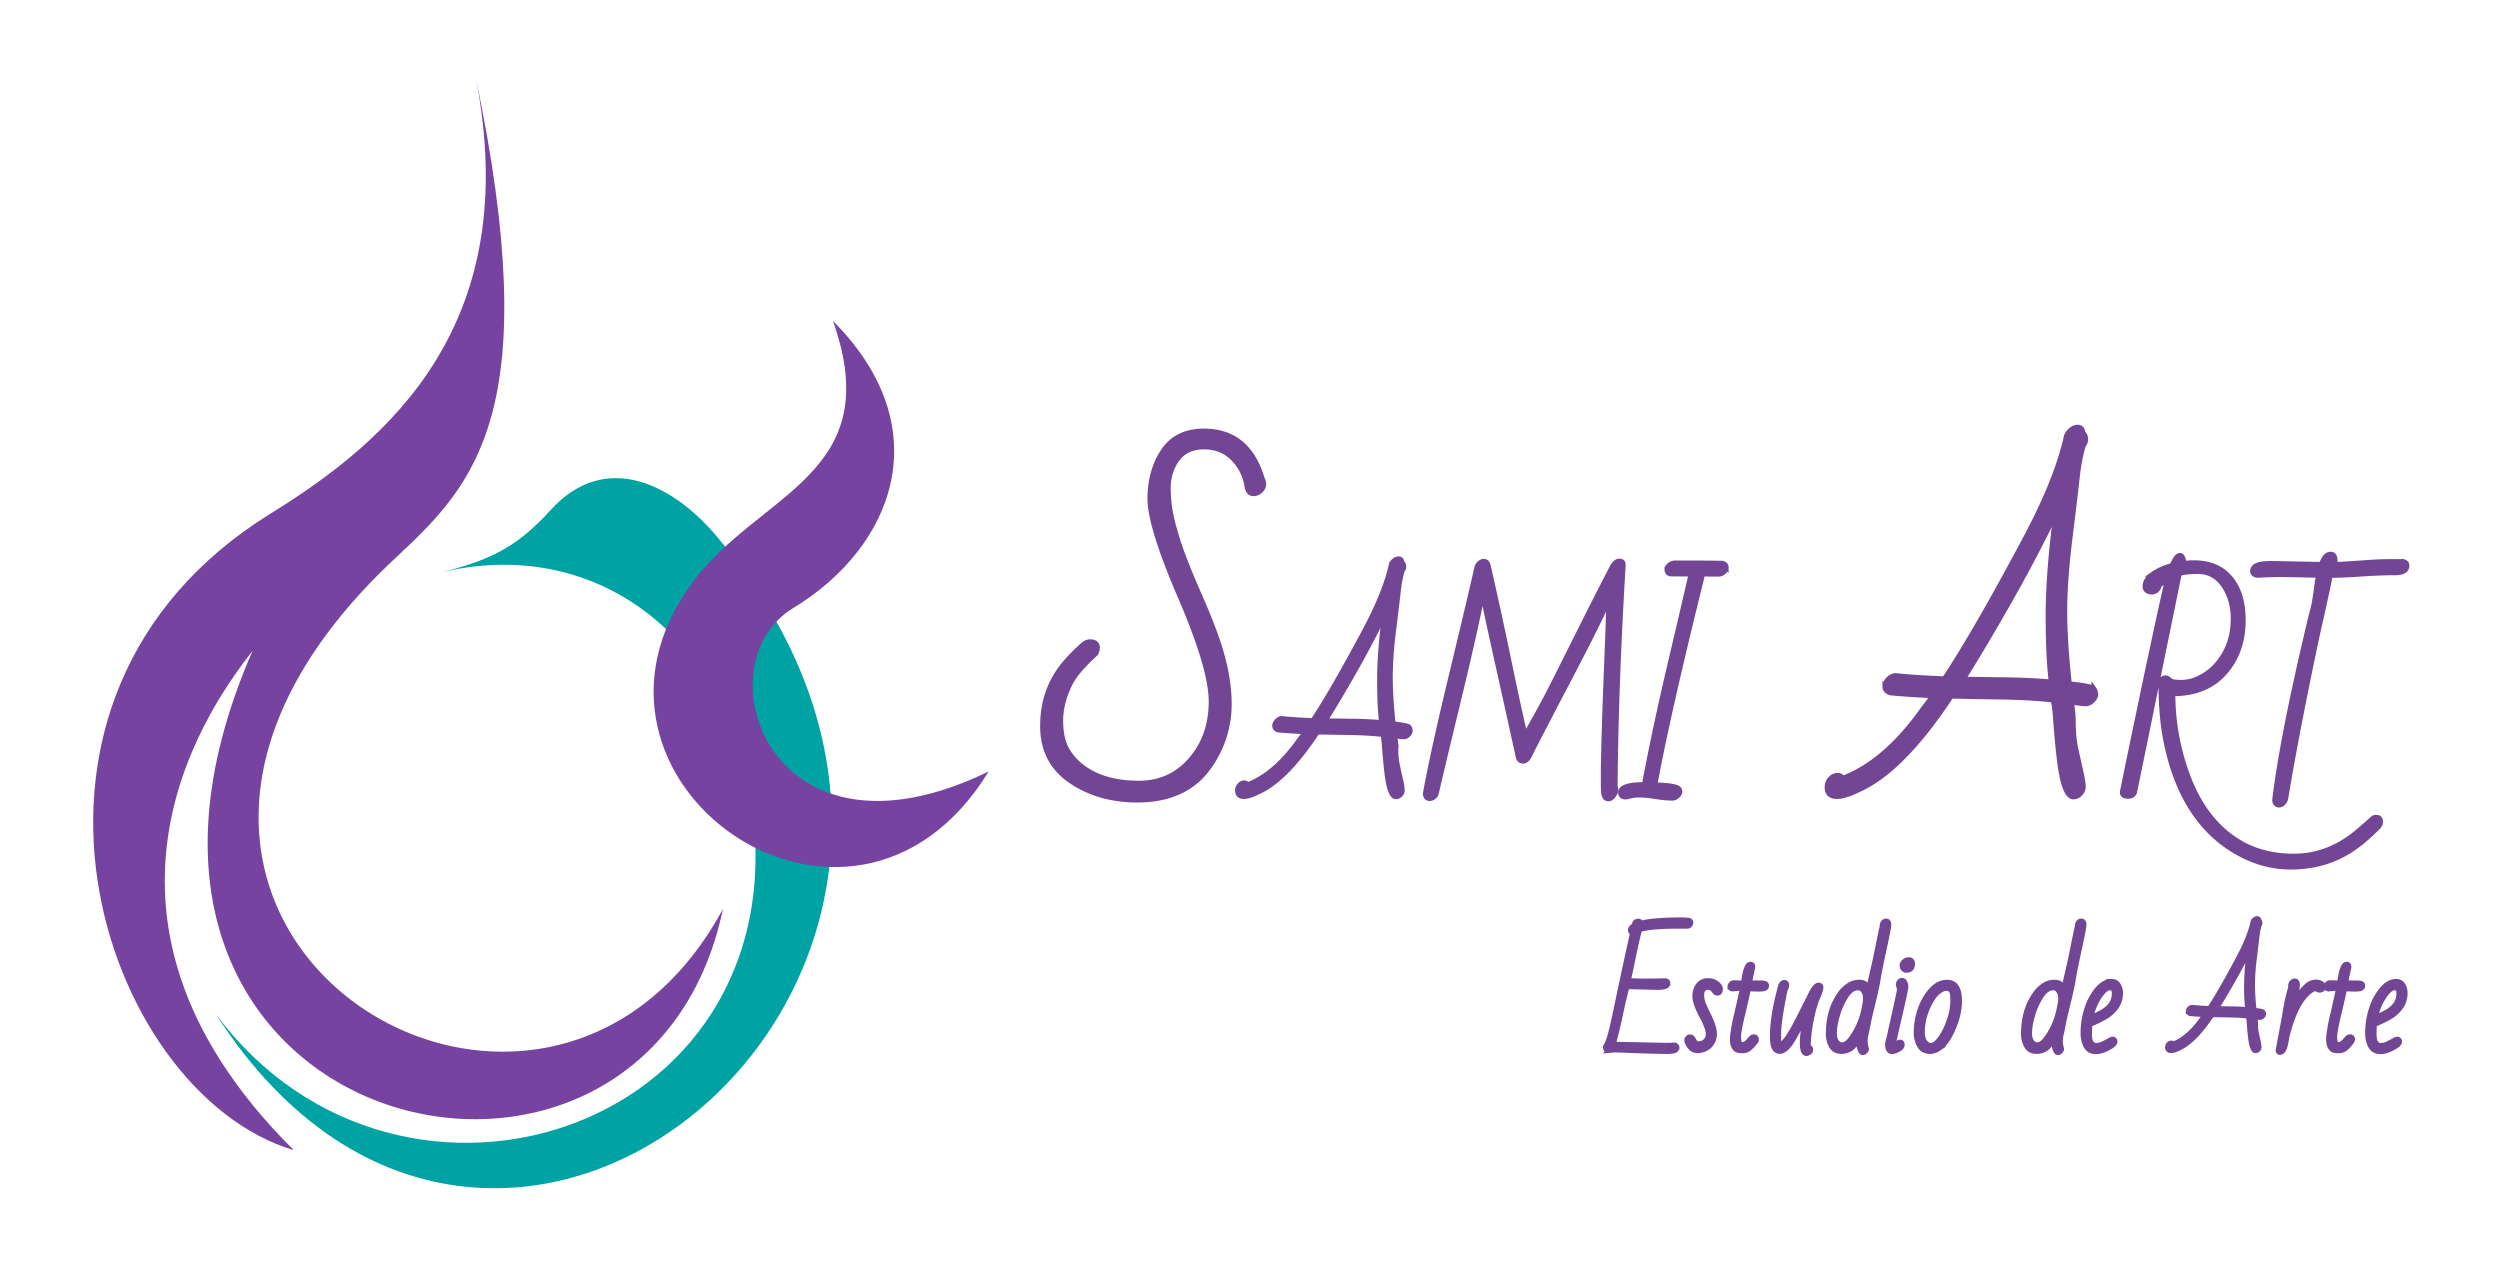 <svg xmlns="http://www.w3.org/2000/svg" viewBox="0 0 2024 1024"><defs><style>.cls-1{fill:#724694;stroke:#724694;stroke-miterlimit:10;stroke-width:4px;}.cls-2{fill:#7743a1;}.cls-3{fill:#00a3a3;}</style></defs><g id="Capa_8" data-name="Capa 8"><path class="cls-1" d="M1328.26,747.46q10.66-2.72,33.24-2.72a36.08,36.08,0,0,1,5.27.32c1.39.21,2.08.75,2.08,1.6a3.3,3.3,0,0,1-1.49,2.88,2,2,0,0,1-1.12.31h-7.35q-23,0-31.42,2.83-2.09,7.35-5,21.62t-4.18,19.49q3.51.44,14.91.43t15.23-.21c1.24.35,1.86.94,1.86,1.75a2.82,2.82,0,0,1-2.15,2.9,23.45,23.45,0,0,1-6.9.72l-24-.58q-1.86,6.6-5.33,22.66t-5.8,23.94l42.13.85q5.43,0,7.51-.21c1.24.35,1.86,1,1.86,1.81a2.9,2.9,0,0,1-2.45,2.93,28.26,28.26,0,0,1-6.52.48q-4.87,0-11.13-.19t-12.09-.4l-10.76-.4c-3.29-.12-6-.18-8.12-.18l-3.68.32a3.07,3.07,0,0,1-2.48-.78,2.19,2.19,0,0,1-.24-2.74,15.71,15.71,0,0,0,1-1.89c.39-.87.84-2,1.33-3.49q1.39-4.1,2.91-10.65t5.75-26.79q4.23-20.24,10.62-49.1c-1.17-.11-1.75-.81-1.75-2.11s1.06-2.51,3.19-3.64c0-2.28,1.08-3.41,3.25-3.41A1.72,1.72,0,0,1,1328.26,747.46Z"/><path class="cls-1" d="M1383,799.38q-5.33,0-5.32,6.18a21,21,0,0,0,1.92,8.47c1.27,2.91,2.36,5.24,3.24,7q5.18,10.28,5.17,15.74a13.78,13.78,0,0,1-3.3,9.29q-3.3,3.84-9.53,4.58h-.7q-6,0-8.73-7.4a1.37,1.37,0,0,1-.11-.48v-.54a2.54,2.54,0,0,1,.69-1.83,2.84,2.84,0,0,1,1.5-.88h.58a2.08,2.08,0,0,1,1.73.85,14.74,14.74,0,0,1,1.25,1.89,13.89,13.89,0,0,0,1.28,1.89,2.93,2.93,0,0,0,2.4.85,7.61,7.61,0,0,0,5.78-2.26,7.13,7.13,0,0,0,2.15-5,16.33,16.33,0,0,0-.79-5.17,67.26,67.26,0,0,0-4.59-10.22q-5.43-10.06-5.43-15.66a14.27,14.27,0,0,1,2.83-9.16,9.58,9.58,0,0,1,8-3.57,10.73,10.73,0,0,1,5.49,1.33c2.88,1.67,4.31,3.54,4.31,5.62s-.87,3.11-2.61,3.11a1.94,1.94,0,0,1-1.57-.72c-.41-.47-.84-1-1.3-1.57A5.49,5.49,0,0,0,1383,799.38Z"/><path class="cls-1" d="M1410.6,800.13a50.53,50.53,0,0,0-7.83.53c-1.45-.14-2.18-.76-2.18-1.86a3.21,3.21,0,0,1,.8-2,3.05,3.05,0,0,1,2.13-1.17l7.88.21c.14-.75.29-1.64.45-2.69s.45-2.57.86-4.58a25.69,25.69,0,0,1,1.7-5.46c.73-1.63,1.68-2.45,2.85-2.45s1.76.66,1.76,2v.69q-1.55,6.61-2.61,12.41h7.83c2.77,0,4.46.22,5.08.64a1.9,1.9,0,0,1,.93,1.6c0,1.24-.76,2.06-2.29,2.45a22.09,22.09,0,0,1-4.71.32q-3.54,0-7.7-.32-1,5.32-4.5,19.92t-3.48,18.83q0,4.23,1,5.56a2.88,2.88,0,0,0,2.35.85,4.3,4.3,0,0,0,2.82-1,15.66,15.66,0,0,0,2.13-2.1q1-1.14,1.89-2.1a2.82,2.82,0,0,1,2-1,1.93,1.93,0,0,1,2.19,2.18c0,.75-.74,2-2.21,3.7a26,26,0,0,1-4.08,4,9,9,0,0,1-5.43,1.39q-3.57,0-4.9-1.23-2.77-2.44-2.77-7.83a39.7,39.7,0,0,1,.64-6.55l1-6.18c.67-3.05,1.28-5.72,1.81-8s1-4.31,1.39-6,.9-4,1.54-6.79S1410.14,802.65,1410.6,800.13Z"/><path class="cls-1" d="M1462.42,852.91c-2.16,0-3.25-2.91-3.25-8.74a64.21,64.21,0,0,1,1.09-11.55q1.1-5.91,2.27-11.56-2,3.51-3.73,7.22c-1.17,2.47-2.2,4.45-3.09,6s-1.6,2.78-2.13,3.81q-6.87,13.1-12.75,13.1t-5.89-11.66q0-15,4.74-33.93l1.65-6.6c.68-2.41,1.81-3.62,3.41-3.62q1.38,0,1.86,1.86a9,9,0,0,1-.85,3.14,12.49,12.49,0,0,0-1,3.2q-4.68,23.64-4.69,32.27l-.1,5.12c0,2.91.48,4.36,1.43,4.36q4.15,0,14.12-19.6c1-2,2.29-4.49,3.78-7.51s2.66-5.31,3.51-6.89,1.62-3.1,2.29-4.56q4.22-9.21,7.25-9.21c1.24,0,1.86.68,1.86,2.05s-.69,3.62-2.08,6.74a66.59,66.59,0,0,0-3.4,9.58,136,136,0,0,0-4.74,28.6v.59a3.57,3.57,0,0,0,.66,2.37c.45.51.77.89,1,1.12a2.26,2.26,0,0,1,.32,1.44,2.52,2.52,0,0,1-1.25,2A4,4,0,0,1,1462.42,852.91Z"/><path class="cls-1" d="M1512.91,800.13l5.22-22.9c.35-1.63,1.22-5.85,2.58-12.65s2.37-11.53,3-14.19l.21-1.33a3.36,3.36,0,0,1,.94-2.38,2.71,2.71,0,0,1,1.94-1c1.56,0,2.34.84,2.34,2.5v.48q0,2.61-3.75,19.87t-4.87,24.28q-1.12,7-4.24,19.66t-3.91,17q-.8,4.43-1.55,7.48a26.09,26.09,0,0,0-.74,6.1,20.49,20.49,0,0,0,1,6.12,3.3,3.3,0,0,1-1.18,2.16,2.93,2.93,0,0,1-1.86.88q-1.38,0-2.4-3.27a19.5,19.5,0,0,1-1-5.49,25.7,25.7,0,0,1,.64-5.19c-1.45,4.4-3.34,7.66-5.64,9.77a13,13,0,0,1-9.08,3.17q-5.62,0-8-4.61a19.65,19.65,0,0,1-2.37-9q0-16.29,6.17-27.58a45.27,45.27,0,0,1,5.09-7.73,28.66,28.66,0,0,1,5.67-4.79,15.17,15.17,0,0,1,8.52-2.29Q1510.68,795.23,1512.91,800.13ZM1509,817.25c.55-2.89.9-4.74,1.06-5.53a22.74,22.74,0,0,0,.24-4,10.08,10.08,0,0,0-1.6-5.35,5,5,0,0,0-4.52-2.61q-5.22,0-9.56,6.58a56.57,56.57,0,0,0-6.93,15.34,54,54,0,0,0-2.58,14.78q0,6,3.41,8.57a4.77,4.77,0,0,0,3,.85q3.78,0,8.1-6.44a59.76,59.76,0,0,0,6.44-12.17A63.53,63.53,0,0,0,1509,817.25Z"/><path class="cls-1" d="M1537.68,801.89v-1.07a19.93,19.93,0,0,0-.8-3.62,3.71,3.71,0,0,1,.9-2.42,2.77,2.77,0,0,1,2.21-1.09,2.5,2.5,0,0,1,2.16,1.65A7.76,7.76,0,0,1,1543,799q0,2-5,23.54t-5,22.71c0,.77.35,1.15,1.06,1.15.46,0,1.12-.45,2-1.36a3.49,3.49,0,0,1,2.19-1.36c1.17,0,1.76.74,1.76,2.21s-1.11,2.76-3.31,3.86a12.72,12.72,0,0,1-4.79,1.65c-2.49,0-3.73-2-3.73-6a8.66,8.66,0,0,1,.51-2.74,38.29,38.29,0,0,0,1.06-4.21q.57-2.69,1.6-7.32t2.13-9.59q1.1-4.95,2.66-12T1537.68,801.89Zm7.5-24.87c2.1,0,3.15,1,3.15,3.14q0,4.58-3.2,5.16a11,11,0,0,1-2,.16,3.06,3.06,0,0,1-2.13-1.06,3.72,3.72,0,0,1-1.06-2.74,4.28,4.28,0,0,1,1.65-3.17A5.2,5.2,0,0,1,1545.18,777Z"/><path class="cls-1" d="M1576.34,795.23q10.07,0,10.07,15.23,0,11.88-6.55,25.51-4.42,9.16-10.66,13.21a11.92,11.92,0,0,1-6.6,2.08q-6,0-8.63-4.8a21.22,21.22,0,0,1-2.61-10.33,56.69,56.69,0,0,1,3.33-19.22,44.4,44.4,0,0,1,9.06-15.5Q1569.47,795.23,1576.34,795.23Zm-14.27,17.63a50,50,0,0,0-5.75,22.47q0,7.62,4.2,10.23a5.46,5.46,0,0,0,2.93.8q3.4,0,7.62-5.91a55.08,55.08,0,0,0,7.08-14.57A48.34,48.34,0,0,0,1581,811q0-6.19-.72-7.85a5.21,5.21,0,0,0-1.65-2.29,5.6,5.6,0,0,0-3.09-.64,8.69,8.69,0,0,0-4.71,1.7Q1565.9,805.14,1562.07,812.86Z"/><path class="cls-1" d="M1670.93,800.13l5.22-22.9q.52-2.44,2.58-12.65t3-14.19l.21-1.33a3.35,3.35,0,0,1,.93-2.38,2.71,2.71,0,0,1,1.95-1c1.56,0,2.34.84,2.34,2.5v.48q0,2.61-3.75,19.87t-4.88,24.28q-1.11,7-4.23,19.66t-3.92,17q-.8,4.43-1.54,7.48a25.59,25.59,0,0,0-.75,6.1,20.49,20.49,0,0,0,1,6.12,3.25,3.25,0,0,1-1.17,2.16,3,3,0,0,1-1.86.88q-1.4,0-2.4-3.27a19.5,19.5,0,0,1-1-5.49,25,25,0,0,1,.64-5.19q-2.19,6.6-5.65,9.77a12.93,12.93,0,0,1-9.08,3.17q-5.61,0-8-4.61a19.65,19.65,0,0,1-2.37-9q0-16.29,6.18-27.58a44.68,44.68,0,0,1,5.09-7.73,28.66,28.66,0,0,1,5.67-4.79,15.17,15.17,0,0,1,8.52-2.29Q1668.69,795.23,1670.93,800.13ZM1667,817.25c.55-2.89.91-4.74,1.07-5.53a22.74,22.74,0,0,0,.24-4,10.17,10.17,0,0,0-1.6-5.35,5,5,0,0,0-4.53-2.61q-5.22,0-9.56,6.58a56.87,56.87,0,0,0-6.92,15.34,54,54,0,0,0-2.58,14.78q0,6,3.4,8.57a4.8,4.8,0,0,0,3,.85q3.78,0,8.09-6.44a59.35,59.35,0,0,0,6.45-12.17A63.39,63.39,0,0,0,1667,817.25Z"/><path class="cls-1" d="M1710.39,841.35c1.24,0,1.87.66,1.87,2q0,2.29-5.6,5.17t-9.32,2.87a10.26,10.26,0,0,1-5.59-1.22,9.16,9.16,0,0,1-3-3.41,21.39,21.39,0,0,1-2.3-10.28,62.18,62.18,0,0,1,3.2-20.08,46.82,46.82,0,0,1,8.52-15.63q5.33-6.19,11.51-6.2a6,6,0,0,1,5.19,2.74,11.13,11.13,0,0,1,1.89,6.47,19.13,19.13,0,0,1-3.65,11.83,29.83,29.83,0,0,1-9,7.93,94.93,94.93,0,0,1-12.25,5.86l-.22,7.83q0,9.16,5.54,9.16a13.45,13.45,0,0,0,6.26-1.73c2.18-1.16,3.76-2,4.71-2.51A5.35,5.35,0,0,1,1710.39,841.35Zm1.33-37.39c0-2.83-1.19-4.26-3.57-4.26q-3.2,0-7.51,5.76a48.38,48.38,0,0,0-7.13,15.17,19.43,19.43,0,0,0-.8,3.47q2.13-1.17,4.37-2.24t4.36-2.24a23.12,23.12,0,0,0,7.59-6.36A15.21,15.21,0,0,0,1711.72,804Z"/><path class="cls-1" d="M1774.67,815.52q4.21.54,14.17,1,9.21-13.9,23.59-41,9-16.95,11.67-29.19a4.11,4.11,0,0,1,1.38-1.86,3.05,3.05,0,0,1,1.87-.75c.92,0,1.43.55,1.54,1.65a2.36,2.36,0,0,1,.77,1.92A2.49,2.49,0,0,1,1829,749a53.24,53.24,0,0,0-1.73,9q-.51,4.71-2.08,17.44a179.25,179.25,0,0,0-1.57,21.41,201.81,201.81,0,0,0,1.33,21.09q6.55.69,7.08,1.44a2.73,2.73,0,0,1,.53,1.65,2.58,2.58,0,0,1-1,1.83,2.75,2.75,0,0,1-2.13.86c-.76-.06-1.43-.13-2-.22l-1.76-.24v.54c0,.21.07.76.19,1.65a28,28,0,0,1,.21,3.67c0,1.57.09,3,.22,4.18a34.16,34.16,0,0,0,.61,3.81q.42,2,1.25,5.67a29.37,29.37,0,0,1,.83,4.88,2.9,2.9,0,0,1-.88,2.07,2.69,2.69,0,0,1-2,.91c-.73,0-1.36-.53-1.89-1.57a16.43,16.43,0,0,1-1.33-4,53.66,53.66,0,0,1-.88-5.49q-.35-3-.62-6t-.45-5.49c-.12-1.68-.26-3-.4-4l-.32-1.49q-7.24-.75-14.64-.86t-14.81-.26q-14.05,21.3-26.52,27-4.15,2.07-6.5,2.07c-1.92,0-2.88-.9-2.88-2.71a3.37,3.37,0,0,1,1-2.4,2.79,2.79,0,0,1,2-1,1.83,1.83,0,0,1,1.62.9l.11-.1q11.4-4.43,21.52-17.9c1-1.42,1.86-2.54,2.5-3.35s1.26-1.67,1.86-2.56q-8.25-.42-12.35-.85c-1-.39-1.49-1-1.49-1.76a3,3,0,0,1,.93-2.13A3.58,3.58,0,0,1,1774.67,815.52Zm45.06,1.87a162.44,162.44,0,0,1-.91-19.36,234.2,234.2,0,0,1,2.29-29.64q-6.43,13.36-14.3,27.08t-12.59,21.12q6.39.1,12.81.18T1819.73,817.39Z"/><path class="cls-1" d="M1844.39,850.09l2.45-13q1.92-10,2.61-14.14t1.57-9.21a147.3,147.3,0,0,1,3.59-14.46,1.33,1.33,0,0,1-.1-.48v-.53a3.89,3.89,0,0,1,2-3.68,2.23,2.23,0,0,1,1.22-.37c1.53,0,2.29,1.1,2.29,3.3a28.18,28.18,0,0,1-1.54,6.9,93.47,93.47,0,0,0-2.4,9.24c.5-.82,1.11-1.85,1.84-3.09s1.88-3.05,3.46-5.43a35.31,35.31,0,0,1,6-6.79,11,11,0,0,1,7.35-3.23,7.62,7.62,0,0,1,5.72,2,2.29,2.29,0,0,1,.75,1.76,2.5,2.5,0,0,1-1,1.91,3,3,0,0,1-2,.85,3.78,3.78,0,0,1-2-.56,4.17,4.17,0,0,0-2.13-.55c-.79,0-2,.64-3.73,1.91q-10.17,7.41-16.78,29.35a81.6,81.6,0,0,0-2.13,8.07c-.25,1.47-.46,2.67-.64,3.59q-1.59,8.58-4.9,8.58C1844.9,852.06,1844.39,851.4,1844.39,850.09Z"/><path class="cls-1" d="M1893.23,800.13a50.53,50.53,0,0,0-7.83.53q-2.19-.21-2.19-1.86a3.21,3.21,0,0,1,.8-2,3.05,3.05,0,0,1,2.13-1.17l7.88.21c.15-.75.3-1.64.46-2.69s.44-2.57.85-4.58a26.89,26.89,0,0,1,1.7-5.46c.73-1.63,1.68-2.45,2.85-2.45s1.76.66,1.76,2v.69q-1.55,6.61-2.61,12.41h7.83c2.77,0,4.46.22,5.09.64a1.9,1.9,0,0,1,.93,1.6c0,1.24-.77,2.06-2.29,2.45a22.13,22.13,0,0,1-4.72.32q-3.54,0-7.69-.32-1,5.32-4.5,19.92t-3.49,18.83q0,4.23,1,5.56a2.84,2.84,0,0,0,2.34.85,4.3,4.3,0,0,0,2.82-1,15.18,15.18,0,0,0,2.14-2.1q.94-1.14,1.89-2.1a2.8,2.8,0,0,1,2.05-1,1.93,1.93,0,0,1,2.18,2.18c0,.75-.74,2-2.21,3.7a25.54,25.54,0,0,1-4.07,4,9,9,0,0,1-5.44,1.39q-3.57,0-4.9-1.23c-1.84-1.63-2.77-4.24-2.77-7.83a40.82,40.82,0,0,1,.64-6.55l1-6.18c.68-3.05,1.28-5.72,1.82-8s1-4.31,1.38-6,.91-4,1.54-6.79S1892.76,802.65,1893.23,800.13Z"/><path class="cls-1" d="M1940.79,841.35c1.24,0,1.86.66,1.86,2q0,2.29-5.59,5.17t-9.32,2.87a10.3,10.3,0,0,1-5.6-1.22,9.16,9.16,0,0,1-3-3.41,21.39,21.39,0,0,1-2.29-10.28,62.17,62.17,0,0,1,3.19-20.08,46.83,46.83,0,0,1,8.53-15.63q5.32-6.19,11.5-6.2a6,6,0,0,1,5.19,2.74,11.13,11.13,0,0,1,1.89,6.47,19.07,19.07,0,0,1-3.65,11.83,29.83,29.83,0,0,1-9,7.93,94.3,94.3,0,0,1-12.25,5.86l-.21,7.83q0,9.16,5.54,9.16a13.48,13.48,0,0,0,6.26-1.73l4.71-2.51A5.31,5.31,0,0,1,1940.79,841.35Zm1.33-37.39c0-2.83-1.19-4.26-3.57-4.26q-3.19,0-7.51,5.76a48.16,48.16,0,0,0-7.14,15.17,19.43,19.43,0,0,0-.8,3.47q2.13-1.17,4.37-2.24t4.37-2.24a23.33,23.33,0,0,0,7.59-6.36A15.27,15.27,0,0,0,1942.12,804Z"/><path class="cls-1" d="M974.73,349q35.64,0,47.12,38.47a8.84,8.84,0,0,1,1.19,4.7,6.93,6.93,0,0,1-2.61,5.14,7.87,7.87,0,0,1-5.29,2.39q-4.62,0-5.52-5.67a40.56,40.56,0,0,0-11.33-22.81q-9.25-9.4-23.56-9.4t-21.63,10q-7.3,10-7.3,23.56a112.34,112.34,0,0,0,3.65,27.89,255.3,255.3,0,0,0,9.17,28.63q5.52,14.31,11.86,28.63t11.85,28.78q12.82,33.56,12.83,60.32a86.6,86.6,0,0,1-14.77,49q-18.93,29.08-59.64,29.08-31.17,0-53.91-15.51T844.1,587.76q0-28.92,17.29-50a141.47,141.47,0,0,1,15.36-15.65,9,9,0,0,1,5.67-2.54q6,0,6,4.92a8.38,8.38,0,0,1-1.35,4.63q-15.21,14-20.13,23.26-8.2,16.11-8.2,31t5.22,23.86a46.26,46.26,0,0,0,13.87,14.91q17,11.92,44.21,11.93t44.07-21.48q14.46-18.33,14.46-44.81t-24.75-84Q931,426.27,931,403.82t10.74-38.62Q952.51,349,974.73,349Z"/><path class="cls-1" d="M1037.45,581.68q7.58,1,25.5,1.72,16.59-25,42.47-73.72,16.2-30.48,21-52.53a7.57,7.57,0,0,1,2.49-3.35,5.49,5.49,0,0,1,3.35-1.35c1.67,0,2.59,1,2.78,3a4.24,4.24,0,0,1,1.39,3.45,4.51,4.51,0,0,1-1.19,3,97.56,97.56,0,0,0-3.12,16.25q-.91,8.47-3.74,31.39a324.92,324.92,0,0,0-2.83,38.54,364.07,364.07,0,0,0,2.4,38q11.79,1.25,12.75,2.59a5,5,0,0,1,1,3,4.71,4.71,0,0,1-1.77,3.31,5,5,0,0,1-3.84,1.53c-1.37-.09-2.57-.22-3.59-.38s-2.08-.3-3.17-.43v1c0,.38.11,1.37.34,3a55.4,55.4,0,0,1,.38,6.61q0,4.23.39,7.53a61.13,61.13,0,0,0,1.1,6.85q.76,3.56,2.25,10.21a52.65,52.65,0,0,1,1.49,8.78,5.18,5.18,0,0,1-1.59,3.73,4.81,4.81,0,0,1-3.54,1.63q-2,0-3.41-2.83a30.7,30.7,0,0,1-2.39-7.23,98.19,98.19,0,0,1-1.58-9.88c-.42-3.64-.79-7.24-1.11-10.78s-.59-6.84-.81-9.88-.47-5.41-.72-7.14l-.58-2.68q-13-1.35-26.36-1.54t-26.65-.47q-25.3,38.34-47.74,48.5-7.47,3.75-11.69,3.74c-3.46,0-5.18-1.63-5.18-4.89a6,6,0,0,1,1.72-4.31,5,5,0,0,1,3.6-1.82,3.28,3.28,0,0,1,2.92,1.63l.2-.19q20.5-8,38.72-32.22,2.79-3.83,4.51-6t3.36-4.61q-14.87-.76-22.25-1.53c-1.79-.7-2.68-1.76-2.68-3.16a5.39,5.39,0,0,1,1.68-3.84A6.42,6.42,0,0,1,1037.45,581.68Zm81.11,3.35q-1.63-12.84-1.63-34.84t4.12-53.35q-11.61,24.06-25.74,48.74t-22.67,38q11.5.18,23,.33T1118.56,585Z"/><path class="cls-1" d="M1305.3,459q2.6-4.7,5.7-4.69c2.08,0,3.12,1,3.12,2.87v.58q-5.85,97.49-6.52,179.26a5.12,5.12,0,0,1-.1,5q-2.3,4.69-5.36,4.69-3.75,0-4-6.61-.09-1.92-.1-12.17t.53-29.15q.53-18.88,1.25-37.91t1.48-38q.76-18.94,1.25-37.44-9.49,21.18-32.93,65.81t-31.49,60.83q-2.2,4.13-5,4.12a3.84,3.84,0,0,1-3.83-2.78q-5-23-15.15-68.54t-13.9-64.14q-6.42,32.59-20.32,89.92t-17.16,71.9q-1.92,3.93-5.46,3.93c-2,0-3.1-1.31-3.36-3.93q6.22-34.21,21.19-96.29t20.61-87.1a6.72,6.72,0,0,1,2.25-3.3,5,5,0,0,1,3.12-1.39c1.85,0,3.06,1.08,3.64,3.26q8.15,35.26,16.44,75.25t13.56,62.41q13.14-22.64,24.35-45t22.1-44.1Q1292.07,484.57,1305.3,459Z"/><path class="cls-1" d="M1353.33,464.63c-2.49,0-3.74-1.22-3.74-3.64a4.68,4.68,0,0,1,1.82-3.31,7,7,0,0,1,4.31-1.87h16.78q10,0,22,.19c2,.7,3,1.73,3,3.07a5.2,5.2,0,0,1-1.53,3.64,7.1,7.1,0,0,1-3.74,2.11H1386q-2.68,0-7.48-.19-28.38,114.07-38.73,170.83,18.12.48,19.75,3.64a3.74,3.74,0,0,1,.48,2,4.89,4.89,0,0,1-1.68,3,6.46,6.46,0,0,1-4,2.07,75.36,75.36,0,0,1-11.17-.87c-3.86-.57-6.85-1-9-1.24a64,64,0,0,0-7.67-.39,32.1,32.1,0,0,0-9.49,1.54h-1a4,4,0,0,1-3-1,3.32,3.32,0,0,1-1-2.35q0-6.61,18.5-6.61h.77q8.14-43.72,20.61-96.73t17.25-73.91q-1.44.09-2.4.09h-5.17Z"/><path class="cls-1" d="M1534.55,546.9q11.79,1.5,39.67,2.69,25.8-38.93,66.06-114.68,25.2-47.42,32.66-81.72a11.84,11.84,0,0,1,3.88-5.22,8.59,8.59,0,0,1,5.22-2.09c2.58,0,4,1.55,4.32,4.63a6.66,6.66,0,0,1,2.16,5.37,7,7,0,0,1-1.86,4.62,151.88,151.88,0,0,0-4.85,25.27q-1.41,13.2-5.81,48.84t-4.4,59.95q0,24.3,3.73,59.05,18.33,1.93,19.83,4a7.79,7.79,0,0,1,1.49,4.62q0,2.54-2.76,5.15a7.7,7.7,0,0,1-6,2.38q-3.21-.22-5.6-.59c-1.59-.25-3.23-.48-4.92-.68V570c0,.59.18,2.13.53,4.62a87.32,87.32,0,0,1,.59,10.29q.08,6.55.6,11.7a98.6,98.6,0,0,0,1.71,10.67q1.2,5.51,3.51,15.88t2.31,13.64a8.12,8.12,0,0,1-2.46,5.82,7.52,7.52,0,0,1-5.52,2.53c-2,0-3.8-1.46-5.29-4.4a47.08,47.08,0,0,1-3.73-11.25,153,153,0,0,1-2.46-15.36q-1-8.5-1.72-16.78c-.49-5.52-.92-10.64-1.26-15.36s-.73-8.43-1.12-11.11l-.9-4.18q-20.28-2.09-41-2.38t-41.45-.75q-39.37,59.65-74.26,75.46-11.64,5.82-18.2,5.81-8.05,0-8-7.6a9.43,9.43,0,0,1,2.68-6.71,7.76,7.76,0,0,1,5.6-2.83,5.13,5.13,0,0,1,4.54,2.53l.3-.3q31.92-12.37,60.25-50.1,4.32-6,7-9.4c1.79-2.28,3.52-4.67,5.22-7.16q-23.11-1.18-34.6-2.38c-2.78-1.09-4.18-2.73-4.18-4.92a8.38,8.38,0,0,1,2.61-6A10,10,0,0,1,1534.55,546.9Zm126.16,5.22q-2.54-20-2.53-54.21t6.41-83q-18,37.43-40,75.83t-35.27,59.12q17.9.3,35.87.53T1660.71,552.12Z"/><path class="cls-1" d="M1749.55,554.74c0-3.9,1.08-5.85,3.26-5.85a3.69,3.69,0,0,1,2.49.58,23.4,23.4,0,0,0,2.16,1.77q1.57,1.2,9,1.2a33.11,33.11,0,0,0,15.43-4.22,44.89,44.89,0,0,0,13.85-11.31q12.27-15,12.27-35.76,0-16.09-7.81-27.27t-20.47-11.17q-10.07,0-15.33,1.53l-36.24,177.07q-1.07,3.35-5.47,3.35t-4.41-3.16a8,8,0,0,1,.29-2c.19-.73.58-2.54,1.15-5.41q2.12-10.85,14.33-69.17t20.76-96.2a53.45,53.45,0,0,0-6.9,5.46,5.29,5.29,0,0,1-2,3.65,6.35,6.35,0,0,1-4.21,1.53l-2.4-.57a4.19,4.19,0,0,1-2.69-4q0-5.37,6.28-9.92a45.67,45.67,0,0,1,15.68-6.95q3.45-8.25,6.32-8.25c1.54,0,2.69,2.18,3.46,6.52a57.27,57.27,0,0,1,7.86-.57q20.61,0,31.15,14.57,8.73,12.07,8.73,31.92,0,25.5-15,42.52t-41.94,17a188.92,188.92,0,0,0,11.12,63.94q12.95,36.72,39.31,54.17,20.13,13.43,47.45,13.42t50-18.41q6.8-5.65,14.18-12.27a3.45,3.45,0,0,1,2.5-.76q3.54,0,3.54,3.54a6.26,6.26,0,0,1-1.53,3.93q-14.58,15.06-28.47,22.53-19,10.26-42.9,10.26t-46.45-13.81q-40.65-25.11-53.59-84.55Q1749.54,582.06,1749.55,554.74Z"/><path class="cls-1" d="M1877.14,465.78q-22.42-.57-30.91-.58t-18.36.58c-2.75-.26-4.12-1.34-4.12-3.26q0-5.46,10-6.14c1.85-.12,3.7-.19,5.56-.19l40.16.77q2.79-8.25,7.48-8.25,2.77,0,3.36,3.36l.38,3.93-.19,1q5.46-.19,9.73-.48l8-.53q3.69-.24,11.08-.76t16.29-.53h7.1a19.64,19.64,0,0,0,2.59-.19q3.35.86,3.35,3.26,0,5.94-9.59,5.94-12.45,0-26.65,1t-25.78,1.15q-3.27,16.2-7.91,36.47T1864.78,569q-9.21,46.5-14.19,77.18a7.33,7.33,0,0,1-2.16,4,4.86,4.86,0,0,1-3.21,1.58c-2.17,0-3.39-1.38-3.64-4.13q5.84-48.49,25.88-133.82,2.88-12.46,4.41-18.22t2-8.82q.48-3.06,1-6.56c.35-2.34.7-4.73,1-7.19S1876.69,468.14,1877.14,465.78Z"/><path class="cls-2" d="M237.87,931.2C43.11,738,174.81,565.22,204.49,526.89c-171.87,393.19,317.76,510.65,380.81,209-149.6,277-576.56,5.57-264.54-284.71C384.49,391.86,441.88,332.78,385,62c39.57,200.3-70,294.53-165.68,353.62C-23,565.22,80.84,884.22,237.87,931.2Z"/><path class="cls-3" d="M174.81,821.16C406,1181,873.39,777.89,579.12,432.93c-33.61-39.41-88.35-69.64-133.53-19.79-28.27,31.2-50.9,41-90.26,50.7,126.2-31.16,228.32,51.44,251,173.1C657.83,913.31,325.65,1023.93,174.81,821.16Z"/><path class="cls-2" d="M800.44,624.57c-178,86.55-233.68-86.55-158.26-132.3,81.58-49.48,118.69-145.89,32.15-232.44C718.84,384.71,614.44,398.75,560.7,471.4,441.88,632,689.16,806.32,800.44,624.57Z"/></g></svg>